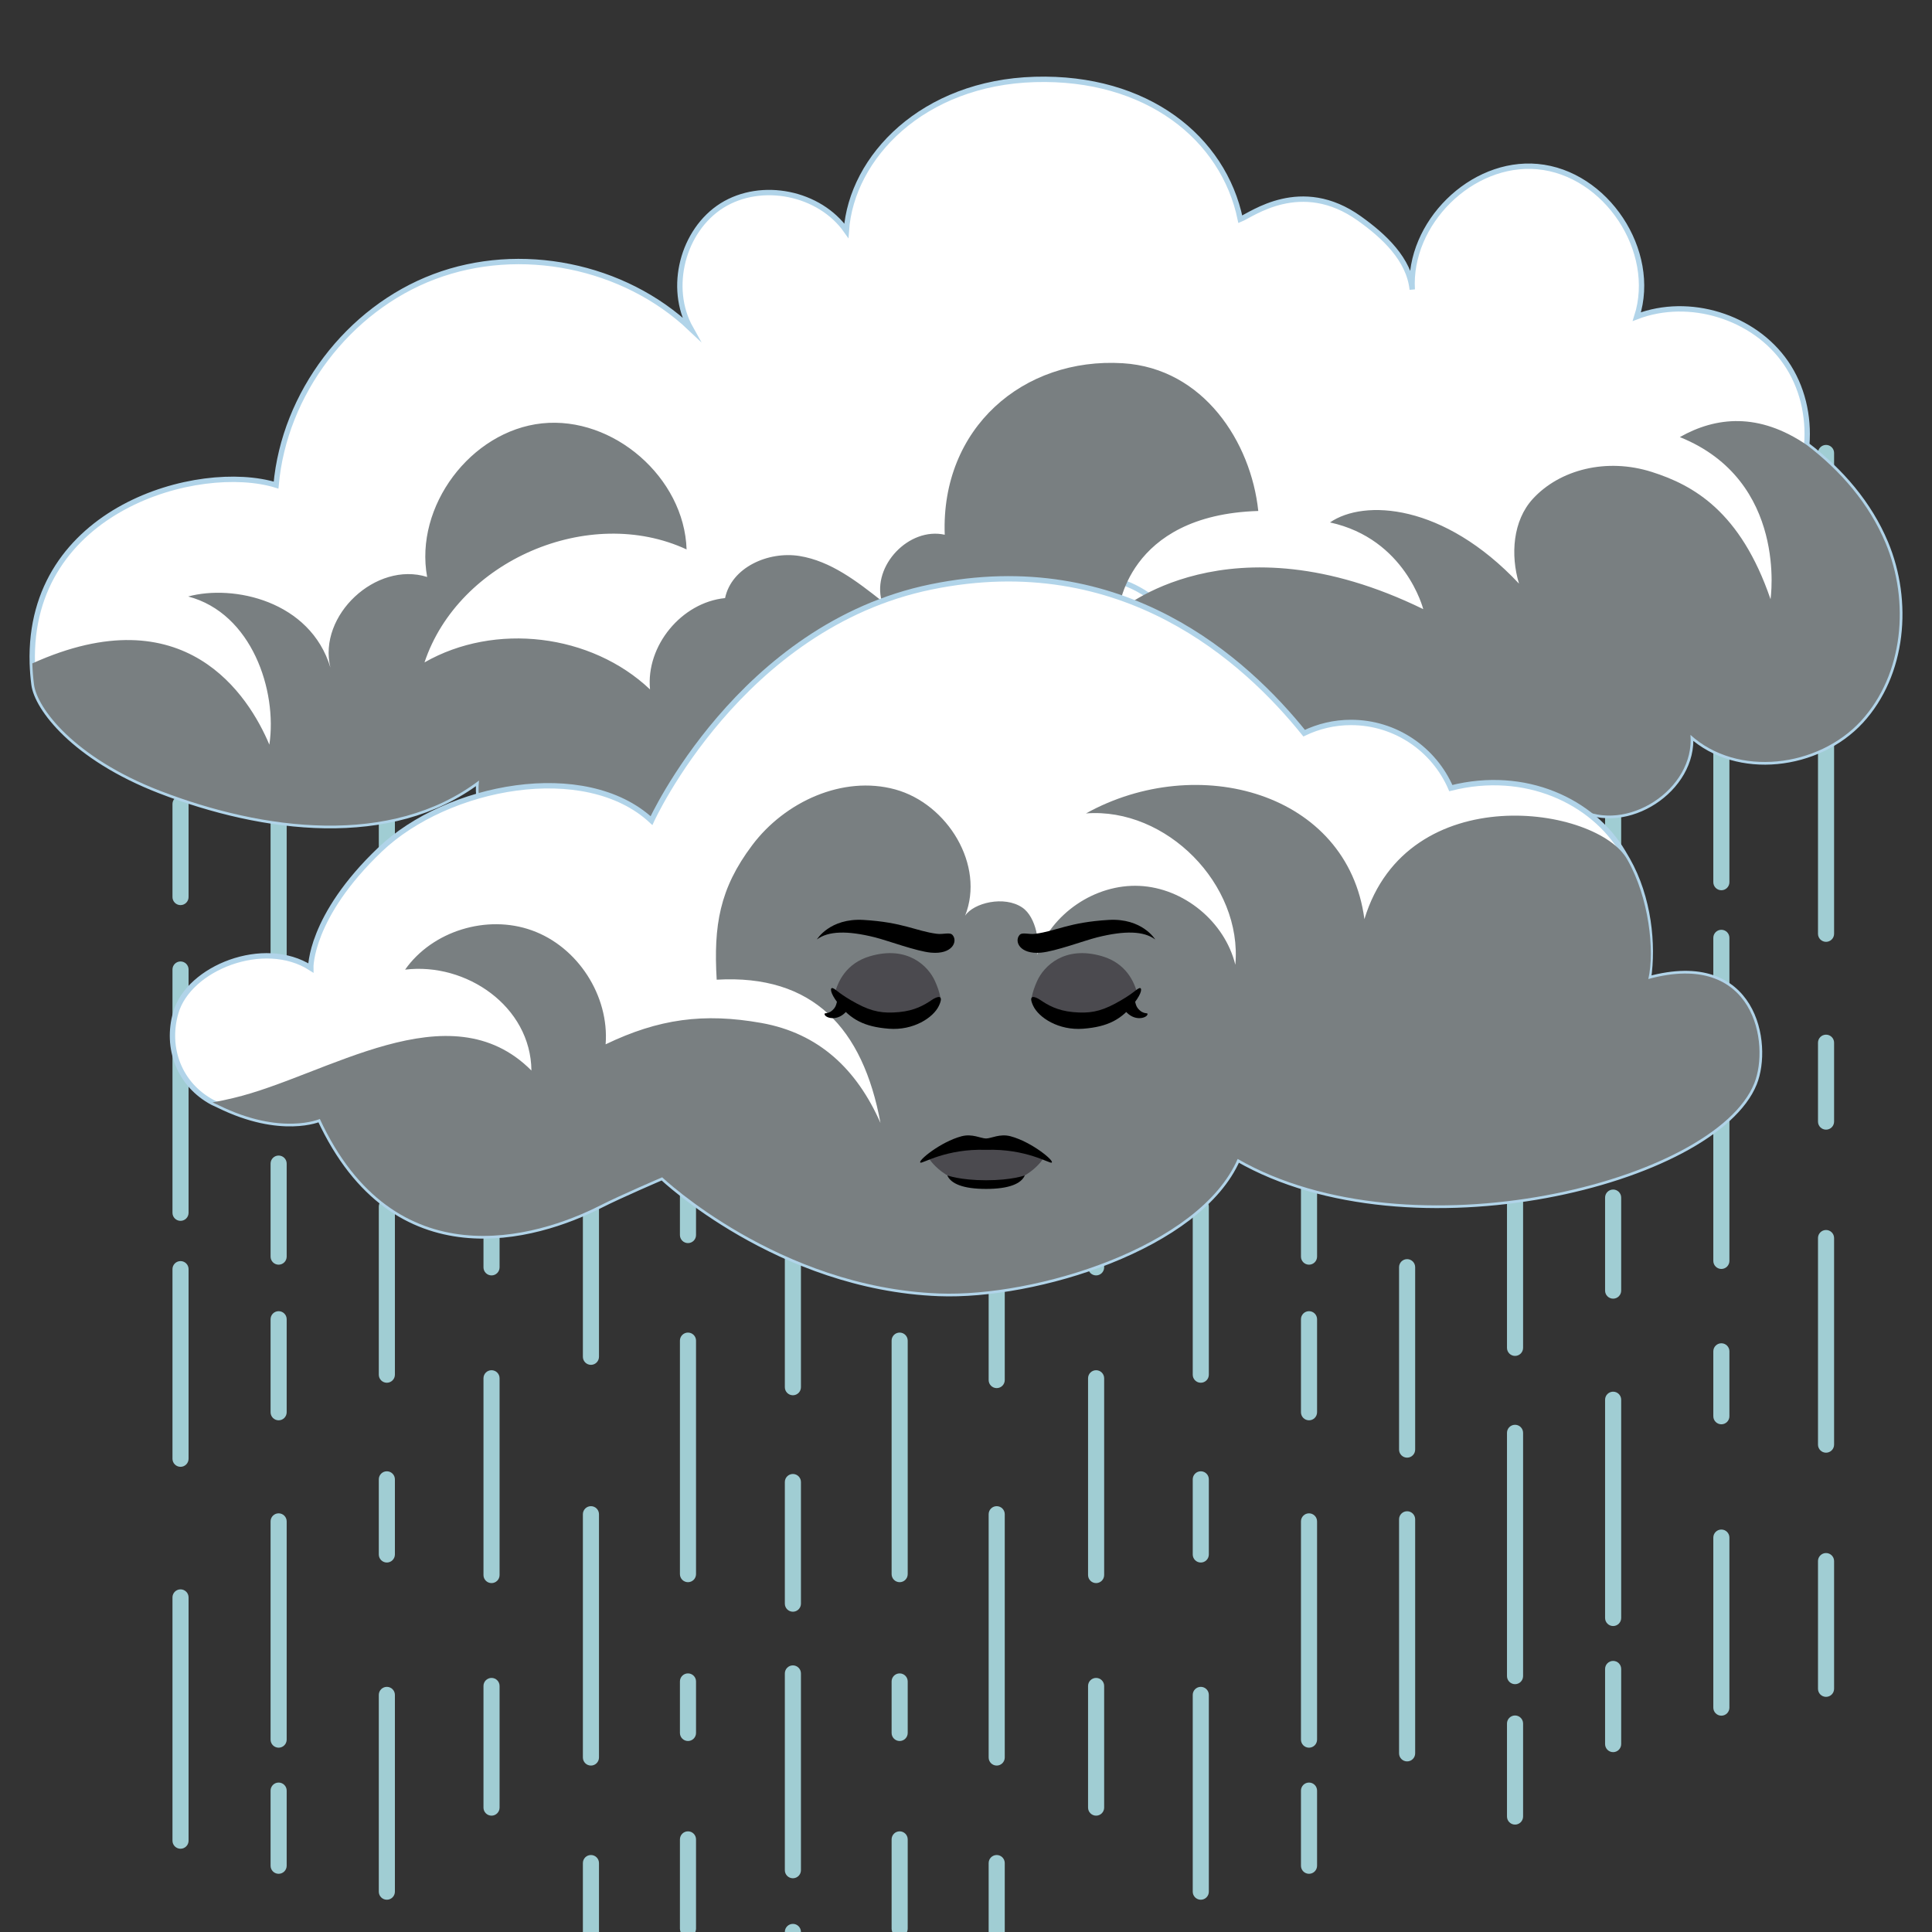 <?xml version="1.0" encoding="utf-8"?>
<!-- Generator: Adobe Illustrator 16.0.0, SVG Export Plug-In . SVG Version: 6.00 Build 0)  -->
<!DOCTYPE svg PUBLIC "-//W3C//DTD SVG 1.0//EN" "http://www.w3.org/TR/2001/REC-SVG-20010904/DTD/svg10.dtd">
<svg version="1.0" id="Capa_1" xmlns="http://www.w3.org/2000/svg" xmlns:xlink="http://www.w3.org/1999/xlink" x="0px" y="0px"
	 width="360px" height="360px" viewBox="0 0 360 360" enable-background="new 0 0 360 360" xml:space="preserve">
<rect x="0" y="0" width="360" height="360" fill="#333333" stroke="none"/>
<g>
	<defs>
		<rect id="SVGID_1_" width="360" height="361.142"/>
	</defs>
	<clipPath id="SVGID_2_">
		<use xlink:href="#SVGID_1_"  overflow="visible"/>
	</clipPath>
	<g clip-path="url(#SVGID_2_)">
		<g>
			<g>
				<path fill="#A0CDD3" d="M51.918,325.655c-0.828,0-1.5-0.672-1.5-1.5v-40.667c0-0.828,0.672-1.5,1.5-1.5s1.5,0.672,1.5,1.5
					v40.667C53.418,324.983,52.746,325.655,51.918,325.655z"/>
			</g>
			<g>
				<path fill="#A0CDD3" d="M51.918,235.654c-0.828,0-1.5-0.672-1.5-1.5V216.82c0-0.828,0.672-1.5,1.5-1.5s1.5,0.672,1.5,1.5v17.334
					C53.418,234.982,52.746,235.654,51.918,235.654z"/>
			</g>
			<g>
				<path fill="#A0CDD3" d="M51.918,136.154c-0.828,0-1.5-0.671-1.5-1.5V117.32c0-0.829,0.672-1.5,1.5-1.5s1.5,0.671,1.5,1.5v17.333
					C53.418,135.482,52.746,136.154,51.918,136.154z"/>
			</g>
			<g>
				<path fill="#A0CDD3" d="M51.918,264.654c-0.828,0-1.5-0.672-1.5-1.5V245.82c0-0.828,0.672-1.5,1.5-1.5s1.5,0.672,1.5,1.5v17.334
					C53.418,263.982,52.746,264.654,51.918,264.654z"/>
			</g>
			<g>
				<path fill="#A0CDD3" d="M51.918,206.82c-0.828,0-1.5-0.671-1.5-1.5v-10c0-0.829,0.672-1.5,1.5-1.5s1.5,0.671,1.5,1.5v10
					C53.418,206.149,52.746,206.82,51.918,206.82z"/>
			</g>
			<g>
				<path fill="#A0CDD3" d="M51.918,187.32c-0.828,0-1.5-0.671-1.5-1.5v-35.333c0-0.829,0.672-1.5,1.5-1.5s1.5,0.671,1.5,1.5v35.333
					C53.418,186.649,52.746,187.32,51.918,187.32z"/>
			</g>
			<g>
				<path fill="#A0CDD3" d="M51.918,349.155c-0.828,0-1.5-0.672-1.5-1.5v-14c0-0.828,0.672-1.5,1.5-1.5s1.5,0.672,1.5,1.5v14
					C53.418,348.483,52.746,349.155,51.918,349.155z"/>
			</g>
		</g>
		<g>
			<g>
				<path fill="#A0CDD3" d="M91.589,157.82c-0.829,0-1.5-0.671-1.5-1.5v-10c0-0.829,0.671-1.5,1.5-1.5s1.5,0.671,1.5,1.5v10
					C93.089,157.149,92.418,157.82,91.589,157.82z"/>
			</g>
			<g>
				<path fill="#A0CDD3" d="M91.589,338.321c-0.829,0-1.5-0.672-1.5-1.5v-22.666c0-0.829,0.671-1.5,1.5-1.5s1.5,0.672,1.5,1.5
					v22.666C93.089,337.649,92.418,338.321,91.589,338.321z"/>
			</g>
			<g>
				<path fill="#A0CDD3" d="M91.589,136.32c-0.829,0-1.5-0.671-1.5-1.5v-17.333c0-0.829,0.671-1.5,1.5-1.5s1.5,0.671,1.5,1.5v17.333
					C93.089,135.649,92.418,136.32,91.589,136.32z"/>
			</g>
			<g>
				<path fill="#A0CDD3" d="M91.589,204.32c-0.829,0-1.5-0.671-1.5-1.5v-35.333c0-0.829,0.671-1.5,1.5-1.5s1.5,0.671,1.5,1.5v35.333
					C93.089,203.649,92.418,204.32,91.589,204.32z"/>
			</g>
			<g>
				<path fill="#A0CDD3" d="M91.589,237.654c-0.829,0-1.5-0.672-1.5-1.5v-14c0-0.828,0.671-1.5,1.5-1.5s1.5,0.672,1.5,1.5v14
					C93.089,236.982,92.418,237.654,91.589,237.654z"/>
			</g>
			<g>
				<path fill="#A0CDD3" d="M91.589,294.987c-0.829,0-1.5-0.672-1.5-1.5V256.82c0-0.828,0.671-1.5,1.5-1.5s1.5,0.672,1.5,1.5v36.667
					C93.089,294.315,92.418,294.987,91.589,294.987z"/>
			</g>
		</g>
		<g>
			<g>
				<path fill="#A0CDD3" d="M33.638,168.654c-0.828,0-1.5-0.671-1.5-1.5V149.82c0-0.829,0.672-1.5,1.5-1.5s1.5,0.671,1.5,1.5v17.333
					C35.138,167.982,34.466,168.654,33.638,168.654z"/>
			</g>
			<g>
				<path fill="#A0CDD3" d="M33.638,136.82c-0.828,0-1.5-0.671-1.5-1.5v-17.333c0-0.829,0.672-1.5,1.5-1.5s1.5,0.671,1.5,1.5v17.333
					C35.138,136.149,34.466,136.82,33.638,136.82z"/>
			</g>
			<g>
				<path fill="#A0CDD3" d="M33.638,273.32c-0.828,0-1.5-0.672-1.5-1.5v-35.333c0-0.828,0.672-1.5,1.5-1.5s1.5,0.672,1.5,1.5v35.333
					C35.138,272.648,34.466,273.32,33.638,273.32z"/>
			</g>
			<g>
				<path fill="#A0CDD3" d="M33.638,227.487c-0.828,0-1.5-0.672-1.5-1.5v-45.333c0-0.829,0.672-1.5,1.5-1.5s1.5,0.671,1.5,1.5
					v45.333C35.138,226.815,34.466,227.487,33.638,227.487z"/>
			</g>
			<g>
				<path fill="#A0CDD3" d="M33.638,344.487c-0.828,0-1.5-0.672-1.5-1.5v-45.333c0-0.828,0.672-1.5,1.5-1.5s1.5,0.672,1.5,1.5
					v45.333C35.138,343.815,34.466,344.487,33.638,344.487z"/>
			</g>
		</g>
		<g>
			<g>
				<path fill="#A0CDD3" d="M110.112,117.82c-0.829,0-1.5-0.671-1.5-1.5v-10c0-0.829,0.671-1.5,1.5-1.5s1.5,0.671,1.5,1.5v10
					C111.612,117.149,110.941,117.82,110.112,117.82z"/>
			</g>
			<g>
				<path fill="#A0CDD3" d="M110.112,171.654c-0.829,0-1.5-0.671-1.5-1.5V138.82c0-0.829,0.671-1.5,1.5-1.5s1.5,0.671,1.5,1.5
					v31.333C111.612,170.982,110.941,171.654,110.112,171.654z"/>
			</g>
			<g>
				<path fill="#A0CDD3" d="M110.112,199.654c-0.829,0-1.5-0.671-1.5-1.5v-12c0-0.829,0.671-1.5,1.5-1.5s1.5,0.671,1.5,1.5v12
					C111.612,198.982,110.941,199.654,110.112,199.654z"/>
			</g>
			<g>
				<path fill="#A0CDD3" d="M110.112,254.32c-0.829,0-1.5-0.672-1.5-1.5v-33.333c0-0.828,0.671-1.5,1.5-1.5s1.5,0.672,1.5,1.5
					v33.333C111.612,253.648,110.941,254.32,110.112,254.32z"/>
			</g>
			<g>
				<path fill="#A0CDD3" d="M110.112,362.655c-0.829,0-1.5-0.672-1.5-1.5v-14c0-0.828,0.671-1.5,1.5-1.5s1.5,0.672,1.5,1.5v14
					C111.612,361.983,110.941,362.655,110.112,362.655z"/>
			</g>
			<g>
				<path fill="#A0CDD3" d="M110.112,98.654c-0.829,0-1.5-0.671-1.5-1.5v-14c0-0.829,0.671-1.5,1.5-1.5s1.5,0.671,1.5,1.5v14
					C111.612,97.982,110.941,98.654,110.112,98.654z"/>
			</g>
			<g>
				<path fill="#A0CDD3" d="M110.112,328.987c-0.829,0-1.5-0.672-1.5-1.5v-45.333c0-0.828,0.671-1.5,1.5-1.5s1.5,0.672,1.5,1.5
					v45.333C111.612,328.315,110.941,328.987,110.112,328.987z"/>
			</g>
		</g>
		<g>
			<g>
				<path fill="#A0CDD3" d="M128.195,179.805c-0.828,0-1.5-0.671-1.5-1.5v-39.03c0-0.829,0.672-1.5,1.5-1.5
					c0.829,0,1.5,0.671,1.5,1.5v39.03C129.695,179.133,129.024,179.805,128.195,179.805z"/>
			</g>
			<g>
				<path fill="#A0CDD3" d="M128.195,128.458c-0.828,0-1.5-0.671-1.5-1.5V87.927c0-0.829,0.672-1.5,1.5-1.5
					c0.829,0,1.5,0.671,1.5,1.5v39.031C129.695,127.786,129.024,128.458,128.195,128.458z"/>
			</g>
			<g>
				<path fill="#A0CDD3" d="M128.195,231.633c-0.828,0-1.5-0.672-1.5-1.5v-21.755c0-0.829,0.672-1.5,1.5-1.5
					c0.829,0,1.5,0.671,1.5,1.5v21.755C129.695,230.961,129.024,231.633,128.195,231.633z"/>
			</g>
			<g>
				<path fill="#A0CDD3" d="M128.195,324.411c-0.828,0-1.5-0.672-1.5-1.5v-9.598c0-0.828,0.672-1.5,1.5-1.5
					c0.829,0,1.5,0.672,1.5,1.5v9.598C129.695,323.739,129.024,324.411,128.195,324.411z"/>
			</g>
			<g>
				<path fill="#A0CDD3" d="M128.195,360.881c-0.828,0-1.5-0.672-1.5-1.5v-16.637c0-0.828,0.672-1.5,1.5-1.5
					c0.829,0,1.5,0.672,1.5,1.5v16.637C129.695,360.209,129.024,360.881,128.195,360.881z"/>
			</g>
			<g>
				<path fill="#A0CDD3" d="M128.195,294.817c-0.828,0-1.5-0.672-1.5-1.5v-43.51c0-0.828,0.672-1.5,1.5-1.5
					c0.829,0,1.5,0.672,1.5,1.5v43.51C129.695,294.146,129.024,294.817,128.195,294.817z"/>
			</g>
		</g>
		<g>
			<g>
				<path fill="#A0CDD3" d="M72.084,257.654c-0.828,0-1.5-0.672-1.5-1.5V224.82c0-0.828,0.672-1.5,1.5-1.5
					c0.829,0,1.5,0.672,1.5,1.5v31.334C73.584,256.982,72.913,257.654,72.084,257.654z"/>
			</g>
			<g>
				<path fill="#A0CDD3" d="M72.084,291.154c-0.828,0-1.5-0.672-1.5-1.5v-14c0-0.828,0.672-1.5,1.5-1.5c0.829,0,1.5,0.672,1.5,1.5
					v14C73.584,290.482,72.913,291.154,72.084,291.154z"/>
			</g>
			<g>
				<path fill="#A0CDD3" d="M72.084,117.154c-0.828,0-1.5-0.671-1.5-1.5v-14c0-0.829,0.672-1.5,1.5-1.5c0.829,0,1.5,0.671,1.5,1.5
					v14C73.584,116.482,72.913,117.154,72.084,117.154z"/>
			</g>
			<g>
				<path fill="#A0CDD3" d="M72.084,353.987c-0.828,0-1.5-0.672-1.5-1.5v-36.666c0-0.828,0.672-1.5,1.5-1.5
					c0.829,0,1.5,0.672,1.5,1.5v36.666C73.584,353.315,72.913,353.987,72.084,353.987z"/>
			</g>
			<g>
				<path fill="#A0CDD3" d="M72.084,175.987c-0.828,0-1.5-0.671-1.5-1.5v-45.333c0-0.829,0.672-1.5,1.5-1.5
					c0.829,0,1.5,0.671,1.5,1.5v45.333C73.584,175.316,72.913,175.987,72.084,175.987z"/>
			</g>
			<g>
				<path fill="#A0CDD3" d="M72.084,207.32c-0.828,0-1.5-0.671-1.5-1.5v-19.333c0-0.829,0.672-1.5,1.5-1.5
					c0.829,0,1.5,0.671,1.5,1.5v19.333C73.584,206.649,72.913,207.32,72.084,207.32z"/>
			</g>
		</g>
		<g>
			<g>
				<path fill="#A0CDD3" d="M243.916,325.655c-0.829,0-1.5-0.672-1.5-1.5v-40.667c0-0.828,0.671-1.5,1.5-1.5
					c0.828,0,1.5,0.672,1.5,1.5v40.667C245.416,324.983,244.744,325.655,243.916,325.655z"/>
			</g>
			<g>
				<path fill="#A0CDD3" d="M243.916,235.654c-0.829,0-1.5-0.672-1.5-1.5V216.82c0-0.828,0.671-1.5,1.5-1.5
					c0.828,0,1.5,0.672,1.5,1.5v17.334C245.416,234.982,244.744,235.654,243.916,235.654z"/>
			</g>
			<g>
				<path fill="#A0CDD3" d="M243.916,136.154c-0.829,0-1.5-0.671-1.5-1.5V117.32c0-0.829,0.671-1.5,1.5-1.5
					c0.828,0,1.5,0.671,1.5,1.5v17.333C245.416,135.482,244.744,136.154,243.916,136.154z"/>
			</g>
			<g>
				<path fill="#A0CDD3" d="M243.916,264.654c-0.829,0-1.5-0.672-1.5-1.5V245.82c0-0.828,0.671-1.5,1.5-1.5
					c0.828,0,1.5,0.672,1.5,1.5v17.334C245.416,263.982,244.744,264.654,243.916,264.654z"/>
			</g>
			<g>
				<path fill="#A0CDD3" d="M243.916,206.82c-0.829,0-1.5-0.671-1.5-1.5v-10c0-0.829,0.671-1.5,1.5-1.5c0.828,0,1.5,0.671,1.5,1.5
					v10C245.416,206.149,244.744,206.82,243.916,206.82z"/>
			</g>
			<g>
				<path fill="#A0CDD3" d="M243.916,103.487c-0.829,0-1.5-0.671-1.5-1.5v-10c0-0.829,0.671-1.5,1.5-1.5c0.828,0,1.5,0.671,1.5,1.5
					v10C245.416,102.816,244.744,103.487,243.916,103.487z"/>
			</g>
			<g>
				<path fill="#A0CDD3" d="M243.916,187.32c-0.829,0-1.5-0.671-1.5-1.5v-35.333c0-0.829,0.671-1.5,1.5-1.5
					c0.828,0,1.5,0.671,1.5,1.5v35.333C245.416,186.649,244.744,187.32,243.916,187.32z"/>
			</g>
			<g>
				<path fill="#A0CDD3" d="M243.916,349.155c-0.829,0-1.5-0.672-1.5-1.5v-14c0-0.828,0.671-1.5,1.5-1.5c0.828,0,1.5,0.672,1.5,1.5
					v14C245.416,348.483,244.744,349.155,243.916,349.155z"/>
			</g>
		</g>
		<g>
			<g>
				<path fill="#A0CDD3" d="M204.244,157.82c-0.828,0-1.5-0.671-1.5-1.5v-10c0-0.829,0.672-1.5,1.5-1.5s1.5,0.671,1.5,1.5v10
					C205.744,157.149,205.072,157.82,204.244,157.82z"/>
			</g>
			<g>
				<path fill="#A0CDD3" d="M204.244,108.487c-0.828,0-1.5-0.671-1.5-1.5v-10c0-0.829,0.672-1.5,1.5-1.5s1.5,0.671,1.5,1.5v10
					C205.744,107.816,205.072,108.487,204.244,108.487z"/>
			</g>
			<g>
				<path fill="#A0CDD3" d="M204.244,338.321c-0.828,0-1.5-0.672-1.5-1.5v-22.666c0-0.829,0.672-1.5,1.5-1.5s1.5,0.672,1.5,1.5
					v22.666C205.744,337.649,205.072,338.321,204.244,338.321z"/>
			</g>
			<g>
				<path fill="#A0CDD3" d="M204.244,136.32c-0.828,0-1.5-0.671-1.5-1.5v-17.333c0-0.829,0.672-1.5,1.5-1.5s1.5,0.671,1.5,1.5
					v17.333C205.744,135.649,205.072,136.32,204.244,136.32z"/>
			</g>
			<g>
				<path fill="#A0CDD3" d="M204.244,204.32c-0.828,0-1.5-0.671-1.5-1.5v-35.333c0-0.829,0.672-1.5,1.5-1.5s1.5,0.671,1.5,1.5
					v35.333C205.744,203.649,205.072,204.32,204.244,204.32z"/>
			</g>
			<g>
				<path fill="#A0CDD3" d="M204.244,237.654c-0.828,0-1.5-0.672-1.5-1.5v-14c0-0.828,0.672-1.5,1.5-1.5s1.5,0.672,1.5,1.5v14
					C205.744,236.982,205.072,237.654,204.244,237.654z"/>
			</g>
			<g>
				<path fill="#A0CDD3" d="M204.244,294.987c-0.828,0-1.5-0.672-1.5-1.5V256.82c0-0.828,0.672-1.5,1.5-1.5s1.5,0.672,1.5,1.5
					v36.667C205.744,294.315,205.072,294.987,204.244,294.987z"/>
			</g>
		</g>
		<g>
			<g>
				<path fill="#A0CDD3" d="M147.744,122.82c-0.828,0-1.5-0.671-1.5-1.5v-10c0-0.829,0.672-1.5,1.5-1.5s1.5,0.671,1.5,1.5v10
					C149.244,122.149,148.572,122.82,147.744,122.82z"/>
			</g>
			<g>
				<path fill="#A0CDD3" d="M147.744,300.32c-0.828,0-1.5-0.672-1.5-1.5v-22.666c0-0.828,0.672-1.5,1.5-1.5s1.5,0.672,1.5,1.5
					v22.666C149.244,299.648,148.572,300.32,147.744,300.32z"/>
			</g>
			<g>
				<path fill="#A0CDD3" d="M147.744,101.32c-0.828,0-1.5-0.671-1.5-1.5V82.487c0-0.829,0.672-1.5,1.5-1.5s1.5,0.671,1.5,1.5V99.82
					C149.244,100.649,148.572,101.32,147.744,101.32z"/>
			</g>
			<g>
				<path fill="#A0CDD3" d="M147.744,378.821c-0.828,0-1.5-0.672-1.5-1.5v-17.334c0-0.828,0.672-1.5,1.5-1.5s1.5,0.672,1.5,1.5
					v17.334C149.244,378.149,148.572,378.821,147.744,378.821z"/>
			</g>
			<g>
				<path fill="#A0CDD3" d="M147.744,169.32c-0.828,0-1.5-0.671-1.5-1.5v-35.333c0-0.829,0.672-1.5,1.5-1.5s1.5,0.671,1.5,1.5
					v35.333C149.244,168.649,148.572,169.32,147.744,169.32z"/>
			</g>
			<g>
				<path fill="#A0CDD3" d="M147.744,202.654c-0.828,0-1.5-0.671-1.5-1.5v-14c0-0.829,0.672-1.5,1.5-1.5s1.5,0.671,1.5,1.5v14
					C149.244,201.982,148.572,202.654,147.744,202.654z"/>
			</g>
			<g>
				<path fill="#A0CDD3" d="M147.744,259.987c-0.828,0-1.5-0.672-1.5-1.5V221.82c0-0.828,0.672-1.5,1.5-1.5s1.5,0.672,1.5,1.5
					v36.667C149.244,259.315,148.572,259.987,147.744,259.987z"/>
			</g>
			<g>
				<path fill="#A0CDD3" d="M147.744,349.987c-0.828,0-1.5-0.672-1.5-1.5V311.82c0-0.828,0.672-1.5,1.5-1.5s1.5,0.672,1.5,1.5
					v36.667C149.244,349.315,148.572,349.987,147.744,349.987z"/>
			</g>
		</g>
		<g>
			<g>
				<path fill="#A0CDD3" d="M262.195,165.47c-0.828,0-1.5-0.671-1.5-1.5v-16.675c0-0.829,0.672-1.5,1.5-1.5
					c0.829,0,1.5,0.671,1.5,1.5v16.675C263.695,164.798,263.024,165.47,262.195,165.47z"/>
			</g>
			<g>
				<path fill="#A0CDD3" d="M262.195,102.938c-0.828,0-1.5-0.671-1.5-1.5V84.764c0-0.829,0.672-1.5,1.5-1.5
					c0.829,0,1.5,0.671,1.5,1.5v16.675C263.695,102.267,263.024,102.938,262.195,102.938z"/>
			</g>
			<g>
				<path fill="#A0CDD3" d="M262.195,134.845c-0.828,0-1.5-0.671-1.5-1.5V116.67c0-0.829,0.672-1.5,1.5-1.5
					c0.829,0,1.5,0.671,1.5,1.5v16.675C263.695,134.174,263.024,134.845,262.195,134.845z"/>
			</g>
			<g>
				<path fill="#A0CDD3" d="M262.195,271.612c-0.828,0-1.5-0.672-1.5-1.5v-33.991c0-0.828,0.672-1.5,1.5-1.5
					c0.829,0,1.5,0.672,1.5,1.5v33.991C263.695,270.94,263.024,271.612,262.195,271.612z"/>
			</g>
			<g>
				<path fill="#A0CDD3" d="M262.195,222.068c-0.828,0-1.5-0.672-1.5-1.5v-43.611c0-0.829,0.672-1.5,1.5-1.5
					c0.829,0,1.5,0.671,1.5,1.5v43.611C263.695,221.396,263.024,222.068,262.195,222.068z"/>
			</g>
			<g>
				<path fill="#A0CDD3" d="M262.195,328.211c-0.828,0-1.5-0.672-1.5-1.5V283.1c0-0.828,0.672-1.5,1.5-1.5
					c0.829,0,1.5,0.672,1.5,1.5v43.612C263.695,327.54,263.024,328.211,262.195,328.211z"/>
			</g>
		</g>
		<g>
			<g>
				<path fill="#A0CDD3" d="M185.721,88.82c-0.828,0-1.5-0.671-1.5-1.5v-10c0-0.829,0.672-1.5,1.5-1.5c0.829,0,1.5,0.671,1.5,1.5v10
					C187.221,88.149,186.55,88.82,185.721,88.82z"/>
			</g>
			<g>
				<path fill="#A0CDD3" d="M185.721,179.32c-0.828,0-1.5-0.671-1.5-1.5v-31.333c0-0.829,0.672-1.5,1.5-1.5
					c0.829,0,1.5,0.671,1.5,1.5v31.333C187.221,178.649,186.55,179.32,185.721,179.32z"/>
			</g>
			<g>
				<path fill="#A0CDD3" d="M185.721,208.32c-0.828,0-1.5-0.671-1.5-1.5v-12c0-0.829,0.672-1.5,1.5-1.5c0.829,0,1.5,0.671,1.5,1.5
					v12C187.221,207.649,186.55,208.32,185.721,208.32z"/>
			</g>
			<g>
				<path fill="#A0CDD3" d="M185.721,258.654c-0.828,0-1.5-0.672-1.5-1.5V223.82c0-0.828,0.672-1.5,1.5-1.5
					c0.829,0,1.5,0.672,1.5,1.5v33.334C187.221,257.982,186.55,258.654,185.721,258.654z"/>
			</g>
			<g>
				<path fill="#A0CDD3" d="M185.721,134.32c-0.828,0-1.5-0.671-1.5-1.5V99.487c0-0.829,0.672-1.5,1.5-1.5
					c0.829,0,1.5,0.671,1.5,1.5v33.333C187.221,133.649,186.55,134.32,185.721,134.32z"/>
			</g>
			<g>
				<path fill="#A0CDD3" d="M185.721,362.655c-0.828,0-1.5-0.672-1.5-1.5v-14c0-0.828,0.672-1.5,1.5-1.5c0.829,0,1.5,0.672,1.5,1.5
					v14C187.221,361.983,186.55,362.655,185.721,362.655z"/>
			</g>
			<g>
				<path fill="#A0CDD3" d="M185.721,328.987c-0.828,0-1.5-0.672-1.5-1.5v-45.333c0-0.828,0.672-1.5,1.5-1.5
					c0.829,0,1.5,0.672,1.5,1.5v45.333C187.221,328.315,186.55,328.987,185.721,328.987z"/>
			</g>
		</g>
		<g>
			<g>
				<path fill="#A0CDD3" d="M167.638,179.805c-0.829,0-1.5-0.671-1.5-1.5v-39.03c0-0.829,0.671-1.5,1.5-1.5s1.5,0.671,1.5,1.5v39.03
					C169.138,179.133,168.467,179.805,167.638,179.805z"/>
			</g>
			<g>
				<path fill="#A0CDD3" d="M167.638,128.458c-0.829,0-1.5-0.671-1.5-1.5V87.927c0-0.829,0.671-1.5,1.5-1.5s1.5,0.671,1.5,1.5
					v39.031C169.138,127.786,168.467,128.458,167.638,128.458z"/>
			</g>
			<g>
				<path fill="#A0CDD3" d="M167.638,231.633c-0.829,0-1.5-0.672-1.5-1.5v-21.755c0-0.829,0.671-1.5,1.5-1.5s1.5,0.671,1.5,1.5
					v21.755C169.138,230.961,168.467,231.633,167.638,231.633z"/>
			</g>
			<g>
				<path fill="#A0CDD3" d="M167.638,79.632c-0.829,0-1.5-0.671-1.5-1.5V56.377c0-0.829,0.671-1.5,1.5-1.5s1.5,0.671,1.5,1.5v21.755
					C169.138,78.961,168.467,79.632,167.638,79.632z"/>
			</g>
			<g>
				<path fill="#A0CDD3" d="M167.638,324.411c-0.829,0-1.5-0.672-1.5-1.5v-9.598c0-0.828,0.671-1.5,1.5-1.5s1.5,0.672,1.5,1.5v9.598
					C169.138,323.739,168.467,324.411,167.638,324.411z"/>
			</g>
			<g>
				<path fill="#A0CDD3" d="M167.638,360.881c-0.829,0-1.5-0.672-1.5-1.5v-16.637c0-0.828,0.671-1.5,1.5-1.5s1.5,0.672,1.5,1.5
					v16.637C169.138,360.209,168.467,360.881,167.638,360.881z"/>
			</g>
			<g>
				<path fill="#A0CDD3" d="M167.638,294.817c-0.829,0-1.5-0.672-1.5-1.5v-43.51c0-0.828,0.671-1.5,1.5-1.5s1.5,0.672,1.5,1.5v43.51
					C169.138,294.146,168.467,294.817,167.638,294.817z"/>
			</g>
		</g>
		<g>
			<g>
				<path fill="#A0CDD3" d="M223.749,257.654c-0.829,0-1.5-0.672-1.5-1.5V224.82c0-0.828,0.671-1.5,1.5-1.5s1.5,0.672,1.5,1.5
					v31.334C225.249,256.982,224.578,257.654,223.749,257.654z"/>
			</g>
			<g>
				<path fill="#A0CDD3" d="M223.749,291.154c-0.829,0-1.5-0.672-1.5-1.5v-14c0-0.828,0.671-1.5,1.5-1.5s1.5,0.672,1.5,1.5v14
					C225.249,290.482,224.578,291.154,223.749,291.154z"/>
			</g>
			<g>
				<path fill="#A0CDD3" d="M223.749,353.987c-0.829,0-1.5-0.672-1.5-1.5v-36.666c0-0.828,0.671-1.5,1.5-1.5s1.5,0.672,1.5,1.5
					v36.666C225.249,353.315,224.578,353.987,223.749,353.987z"/>
			</g>
			<g>
				<path fill="#A0CDD3" d="M223.749,175.987c-0.829,0-1.5-0.671-1.5-1.5v-45.333c0-0.829,0.671-1.5,1.5-1.5s1.5,0.671,1.5,1.5
					v45.333C225.249,175.316,224.578,175.987,223.749,175.987z"/>
			</g>
			<g>
				<path fill="#A0CDD3" d="M223.749,207.32c-0.829,0-1.5-0.671-1.5-1.5v-19.333c0-0.829,0.671-1.5,1.5-1.5s1.5,0.671,1.5,1.5
					v19.333C225.249,206.649,224.578,207.32,223.749,207.32z"/>
			</g>
			<g>
				<path fill="#A0CDD3" d="M223.749,117.32c-0.829,0-1.5-0.671-1.5-1.5V96.487c0-0.829,0.671-1.5,1.5-1.5s1.5,0.671,1.5,1.5v19.333
					C225.249,116.649,224.578,117.32,223.749,117.32z"/>
			</g>
		</g>
		<g>
			<g>
				<path fill="#A0CDD3" d="M300.584,302.987c-0.828,0-1.5-0.672-1.5-1.5V260.82c0-0.828,0.672-1.5,1.5-1.5s1.5,0.672,1.5,1.5
					v40.667C302.084,302.315,301.412,302.987,300.584,302.987z"/>
			</g>
			<g>
				<path fill="#A0CDD3" d="M300.584,212.987c-0.828,0-1.5-0.671-1.5-1.5v-17.333c0-0.829,0.672-1.5,1.5-1.5s1.5,0.671,1.5,1.5
					v17.333C302.084,212.316,301.412,212.987,300.584,212.987z"/>
			</g>
			<g>
				<path fill="#A0CDD3" d="M300.584,113.487c-0.828,0-1.5-0.671-1.5-1.5V94.654c0-0.829,0.672-1.5,1.5-1.5s1.5,0.671,1.5,1.5
					v17.333C302.084,112.816,301.412,113.487,300.584,113.487z"/>
			</g>
			<g>
				<path fill="#A0CDD3" d="M300.584,241.987c-0.828,0-1.5-0.672-1.5-1.5v-17.333c0-0.828,0.672-1.5,1.5-1.5s1.5,0.672,1.5,1.5
					v17.333C302.084,241.315,301.412,241.987,300.584,241.987z"/>
			</g>
			<g>
				<path fill="#A0CDD3" d="M300.584,184.154c-0.828,0-1.5-0.671-1.5-1.5v-10c0-0.829,0.672-1.5,1.5-1.5s1.5,0.671,1.5,1.5v10
					C302.084,183.482,301.412,184.154,300.584,184.154z"/>
			</g>
			<g>
				<path fill="#A0CDD3" d="M300.584,164.654c-0.828,0-1.5-0.671-1.5-1.5V127.82c0-0.829,0.672-1.5,1.5-1.5s1.5,0.671,1.5,1.5
					v35.333C302.084,163.982,301.412,164.654,300.584,164.654z"/>
			</g>
			<g>
				<path fill="#A0CDD3" d="M300.584,326.487c-0.828,0-1.5-0.672-1.5-1.5v-14c0-0.828,0.672-1.5,1.5-1.5s1.5,0.672,1.5,1.5v14
					C302.084,325.815,301.412,326.487,300.584,326.487z"/>
			</g>
		</g>
		<g>
			<g>
				<path fill="#A0CDD3" d="M340.256,126.677c-0.828,0-1.5-0.671-1.5-1.5v-10.499c0-0.829,0.672-1.5,1.5-1.5s1.5,0.671,1.5,1.5
					v10.499C341.756,126.005,341.084,126.677,340.256,126.677z"/>
			</g>
			<g>
				<path fill="#A0CDD3" d="M340.256,316.184c-0.828,0-1.5-0.672-1.5-1.5v-23.797c0-0.828,0.672-1.5,1.5-1.5s1.5,0.672,1.5,1.5
					v23.797C341.756,315.512,341.084,316.184,340.256,316.184z"/>
			</g>
			<g>
				<path fill="#A0CDD3" d="M340.256,104.104c-0.828,0-1.5-0.671-1.5-1.5V84.405c0-0.829,0.672-1.5,1.5-1.5s1.5,0.671,1.5,1.5
					v18.199C341.756,103.433,341.084,104.104,340.256,104.104z"/>
			</g>
			<g>
				<path fill="#A0CDD3" d="M340.256,175.498c-0.828,0-1.5-0.671-1.5-1.5v-37.097c0-0.829,0.672-1.5,1.5-1.5s1.5,0.671,1.5,1.5
					v37.097C341.756,174.826,341.084,175.498,340.256,175.498z"/>
			</g>
			<g>
				<path fill="#A0CDD3" d="M340.256,210.494c-0.828,0-1.5-0.671-1.5-1.5v-14.699c0-0.829,0.672-1.5,1.5-1.5s1.5,0.671,1.5,1.5
					v14.699C341.756,209.823,341.084,210.494,340.256,210.494z"/>
			</g>
			<g>
				<path fill="#A0CDD3" d="M340.256,270.688c-0.828,0-1.5-0.672-1.5-1.5v-38.496c0-0.828,0.672-1.5,1.5-1.5s1.5,0.672,1.5,1.5
					v38.496C341.756,270.017,341.084,270.688,340.256,270.688z"/>
			</g>
		</g>
		<g>
			<g>
				<path fill="#A0CDD3" d="M282.305,147.987c-0.828,0-1.5-0.671-1.5-1.5v-17.333c0-0.829,0.672-1.5,1.5-1.5s1.5,0.671,1.5,1.5
					v17.333C283.805,147.316,283.133,147.987,282.305,147.987z"/>
			</g>
			<g>
				<path fill="#A0CDD3" d="M282.305,339.987c-0.828,0-1.5-0.672-1.5-1.5v-17.332c0-0.828,0.672-1.5,1.5-1.5s1.5,0.672,1.5,1.5
					v17.332C283.805,339.315,283.133,339.987,282.305,339.987z"/>
			</g>
			<g>
				<path fill="#A0CDD3" d="M282.305,116.154c-0.828,0-1.5-0.671-1.5-1.5V97.32c0-0.829,0.672-1.5,1.5-1.5s1.5,0.671,1.5,1.5v17.333
					C283.805,115.482,283.133,116.154,282.305,116.154z"/>
			</g>
			<g>
				<path fill="#A0CDD3" d="M282.305,252.654c-0.828,0-1.5-0.672-1.5-1.5V215.82c0-0.829,0.672-1.5,1.5-1.5s1.5,0.671,1.5,1.5
					v35.334C283.805,251.982,283.133,252.654,282.305,252.654z"/>
			</g>
			<g>
				<path fill="#A0CDD3" d="M282.305,206.82c-0.828,0-1.5-0.671-1.5-1.5v-45.333c0-0.829,0.672-1.5,1.5-1.5s1.5,0.671,1.5,1.5
					v45.333C283.805,206.149,283.133,206.82,282.305,206.82z"/>
			</g>
			<g>
				<path fill="#A0CDD3" d="M282.305,313.821c-0.828,0-1.5-0.672-1.5-1.5v-45.333c0-0.828,0.672-1.5,1.5-1.5s1.5,0.672,1.5,1.5
					v45.333C283.805,313.148,283.133,313.821,282.305,313.821z"/>
			</g>
		</g>
		<g>
			<g>
				<path fill="#A0CDD3" d="M320.751,236.451c-0.828,0-1.5-0.672-1.5-1.5v-27.075c0-0.829,0.672-1.5,1.5-1.5s1.5,0.671,1.5,1.5
					v27.075C322.251,235.779,321.579,236.451,320.751,236.451z"/>
			</g>
			<g>
				<path fill="#A0CDD3" d="M320.751,265.397c-0.828,0-1.5-0.672-1.5-1.5v-12.097c0-0.828,0.672-1.5,1.5-1.5s1.5,0.672,1.5,1.5
					v12.097C322.251,264.726,321.579,265.397,320.751,265.397z"/>
			</g>
			<g>
				<path fill="#A0CDD3" d="M320.751,115.047c-0.828,0-1.5-0.671-1.5-1.5V101.45c0-0.829,0.672-1.5,1.5-1.5s1.5,0.671,1.5,1.5
					v12.097C322.251,114.376,321.579,115.047,320.751,115.047z"/>
			</g>
			<g>
				<path fill="#A0CDD3" d="M320.751,319.692c-0.828,0-1.5-0.672-1.5-1.5v-31.684c0-0.828,0.672-1.5,1.5-1.5s1.5,0.672,1.5,1.5
					v31.684C322.251,319.02,321.579,319.692,320.751,319.692z"/>
			</g>
			<g>
				<path fill="#A0CDD3" d="M320.751,165.884c-0.828,0-1.5-0.671-1.5-1.5v-39.172c0-0.829,0.672-1.5,1.5-1.5s1.5,0.671,1.5,1.5
					v39.172C322.251,165.213,321.579,165.884,320.751,165.884z"/>
			</g>
			<g>
				<path fill="#A0CDD3" d="M320.751,192.959c-0.828,0-1.5-0.671-1.5-1.5v-16.706c0-0.829,0.672-1.5,1.5-1.5s1.5,0.671,1.5,1.5
					v16.706C322.251,192.288,321.579,192.959,320.751,192.959z"/>
			</g>
		</g>
	</g>
	<g clip-path="url(#SVGID_2_)">
		<g>
			<path fill="#FFFFFF" stroke="#B1D4E9" stroke-miterlimit="10" d="M6.021,123.616c0.044,1.267,0.139,2.583,0.312,3.921
				c0.556,4.384,7.473,13.625,23.477,19.812c19.213,7.42,43.032,10.529,59.446-1.906c-1.245,10.708,10.741,17.624,20.755,21.554
				c10.666,4.153,21.547,8.359,32.964,8.852c11.418,0.479,23.677-3.413,30.353-12.683c9.402,16.382,33.376,22.158,49.195,11.866
				c9.697,13.898,28.996,20.22,45.028,14.724c16.026-5.47,27.422-22.284,26.574-39.21c8.909,4.867,21.718-3.473,20.866-13.606
				c8.72,7.935,23.78,6.083,31.765-2.589c7.971-8.674,9.137-22.292,4.594-33.165c-3.061-7.315-8.354-13.448-14.69-18.275
				c0.225-2.688,0.008-5.419-0.638-8.041c-0.648-2.594-1.729-5.062-3.248-7.269c-5.929-8.614-18.021-12.341-27.78-8.598
				c3.924-12.221-5.727-26.793-18.499-27.959c-12.358-1.127-24.082,10.612-23.343,22.908c-0.604-5.624-5.205-9.921-9.851-13.238
				c-10.877-7.771-20.069-0.697-22.189,0.152c-3.121-15.106-17.379-26.675-38.283-26.064c-20.888,0.599-34.153,14.451-35.126,28.189
				c-4.988-7.105-15.812-9.295-23.173-4.688c-7.336,4.625-10.091,15.318-5.843,22.897c-12.424-11.797-31.761-15.698-47.779-9.646
				c-16.034,6.051-27.953,21.771-29.466,38.837C37.094,85.985,5.156,94.721,6.021,123.616z"/>
			<path fill="#FFFFFF" stroke="#B1D4E9" stroke-miterlimit="10" d="M240.463,123.629c-5.26-0.457-10.567,1.175-15.053,3.959
				c-0.804,0.499-1.674,1.056-2.613,0.949c-1.08-0.123-1.844-1.065-2.587-1.857c-4.073-4.344-10.599-5.652-16.496-4.812
				c-5.896,0.841-11.344,3.529-16.675,6.181c0.821-5.921,1.87-12.309,6.169-16.462c3.727-3.601,9.44-4.766,14.471-3.518
				c5.031,1.248,9.354,4.691,12.279,8.97c0.869,1.27,1.856,2.763,3.391,2.885c0.96,0.077,1.858-0.428,2.712-0.875
				c7.779-4.063,17.493-4.189,25.375-0.33s13.737,11.61,15.298,20.247C265.823,133.931,245.054,124.027,240.463,123.629z"/>
		</g>
		<path fill="#797F81" d="M351.35,101.185c-3.061-7.315-8.354-13.448-14.69-18.275c-8.911-6.072-16.892-5.285-23.645-1.464
			c20.205,8.128,16.897,30.204,16.897,30.204c-5.604-16.38-14.392-21.246-22.113-23.707c-8.415-2.681-17.145-0.465-22.175,5.009
			c-3.735,4.066-4.19,10.458-2.579,15.8c-14.052-14.968-28.886-15.765-35.217-11.403c14.069,3.063,17.373,16.155,17.373,16.155
			c-36.376-17.766-56.801,0.481-56.801,0.481s1.357-18.022,26.063-18.773c-1.347-12.804-10.185-26.594-25.236-27.529
			c-18.583-1.142-33.928,12.099-33.188,31.958c-6.645-1.483-13.541,5.75-11.757,12.317c-4.604-3.631-9.495-7.412-15.294-8.355
			c-5.799-0.931-12.678,2.09-13.879,7.841c-8.119,0.808-14.78,8.903-13.986,17.02c-10.968-10.39-28.907-12.543-42.023-5.034
			c6.323-18.98,30.68-29.473,48.836-21.053c-0.42-13.364-13.641-24.89-26.938-23.49c-13.285,1.415-23.81,15.471-21.405,28.621
			c-9.526-2.993-20.393,7.165-18.029,16.871c-3.766-12.434-18.076-15.517-26.496-13.233c11.843,3.12,16.632,17.532,15.125,27.611
			c-3.85-9.137-15.716-28.008-44.17-15.141c0.044,1.267,0.139,2.583,0.312,3.921c0.556,4.384,7.473,13.625,23.477,19.812
			c19.213,7.42,43.032,10.529,59.446-1.906c-1.245,10.708,10.741,17.624,20.755,21.554c10.666,4.153,21.547,8.359,32.964,8.852
			c11.418,0.479,23.677-3.413,30.353-12.683c9.402,16.382,33.376,22.158,49.195,11.866c9.697,13.898,28.996,20.22,45.028,14.724
			c16.026-5.47,27.422-22.284,26.574-39.21c8.909,4.867,21.718-3.473,20.866-13.606c8.72,7.935,23.78,6.083,31.765-2.589
			C354.727,125.676,355.893,112.059,351.35,101.185z"/>
	</g>
	<g clip-path="url(#SVGID_2_)">
		<path fill="#FFFFFF" stroke="#B1D4E9" stroke-miterlimit="10" d="M307.145,182.426c0.965-6.406,0.119-15.154-3.891-22.212
			c-0.279-0.477-0.559-0.954-0.838-1.431c-5.629-9.496-18.207-15.442-32.078-11.932c-3.111-7.195-10.268-12.234-18.605-12.234
			c-3.129,0-6.08,0.729-8.725,1.996c-10.861-13.485-33.76-34.583-69.5-27.254c-35.607,7.301-52.111,43.551-52.111,43.551
			c-12.365-11.472-38.035-6.538-50.549,5.369c-13.182,12.543-12.941,22.079-12.941,22.079c-8.723-5.598-22.77-0.002-25.156,8.352
			c-1.902,6.619,0.693,13.419,6.855,16.707c0.361,0.174,0.754,0.344,1.117,0.519c11.682,5.761,18.875,2.569,18.875,2.569
			c13.926,30.026,40.236,22.223,52.27,16.104c3.766-1.914,11.518-5.231,11.518-5.231s21.6,20.511,51.596,21.647
			c17.91,0.694,48.488-8.619,55.641-25.069c32.135,18.485,88.875,4.326,96.262-14.094
			C329.82,194.543,326.959,177.007,307.145,182.426z"/>
		<path fill="#797F81" d="M326.883,201.86c-7.387,18.42-64.127,32.579-96.262,14.094c-7.152,16.45-37.73,25.764-55.641,25.069
			c-29.996-1.136-51.596-21.647-51.596-21.647s-7.752,3.317-11.518,5.231c-12.033,6.119-38.344,13.922-52.27-16.104
			c0,0-7.193,3.192-18.875-2.569c-0.363-0.175-0.756-0.345-1.117-0.519c1.33-0.239,2.641-0.508,3.898-0.819
			c17.213-4.068,40.248-20.477,55.521-5.115c-0.117-11.977-12.189-20.195-23.541-18.802c5.088-7.217,15.246-10.33,23.615-7.322
			c8.555,3.051,14.451,12.199,13.752,21.238c9.883-4.75,18.283-5.888,29.02-3.98c10.738,1.924,17.775,8.636,22.193,18.625
			c-3.27-17.672-12.594-27.728-30.518-26.688c-0.592-10.099,0.523-16.962,6.613-25.053c6.072-8.104,16.887-13.066,26.641-10.402
			c9.773,2.679,16.779,14.143,13.031,23.538c1.57-2.398,7.297-3.813,10.664-1.522c2.641,1.796,3.338,6.85,2.711,8.935
			c2.689-7.813,10.861-13.362,19.117-12.974c8.273,0.386,15.893,6.673,17.865,14.697c1.348-14.974-12.859-29.354-27.83-28.202
			c20.779-11.528,48.75-3.965,51.881,19.701c8.033-26.422,43.535-21.095,49.014-11.054c4.01,7.059,5.107,16.925,3.891,22.212
			C326.959,177.007,329.82,194.543,326.883,201.86z"/>
	</g>
	<path id="XMLID_2208_" clip-path="url(#SVGID_2_)" d="M192.943,173.994c-1.306,0.173-2.46-0.359-2.974,0.235
		c-1.001,1.16,0.006,3.647,4.019,3.282c2.701-0.246,8.077-2.258,10.459-2.853c5.156-1.286,8.678-1.19,10.807,0.395
		c0,0-2.398-4.012-8.69-3.64C199.215,171.85,196.857,173.476,192.943,173.994z"/>
	<path id="XMLID_2047_" clip-path="url(#SVGID_2_)" d="M174.525,173.994c1.308,0.173,2.462-0.359,2.974,0.235
		c1.001,1.16-0.003,3.647-4.016,3.282c-2.704-0.246-8.08-2.258-10.461-2.853c-5.154-1.286-8.676-1.19-10.808,0.395
		c0,0,2.399-4.012,8.691-3.64C168.254,171.85,170.611,173.476,174.525,173.994z"/>
	<g id="XMLID_2061_" clip-path="url(#SVGID_2_)">
		<path id="XMLID_2067_" fill="#4B4A4F" d="M183.737,213.253c-7.755,0-10.725,2.488-10.725,2.488s3,5.15,10.722,5.15
			c7.724,0,10.729-5.102,10.729-5.102S191.492,213.253,183.737,213.253z"/>
		<path id="XMLID_2064_" d="M188.312,211.729c-2.008-0.536-3.616,0.41-4.577,0.41s-2.569-0.946-4.576-0.41
			c-3.92,1.045-8.229,4.604-7.654,4.907c0.352,0.244,4.734-2.629,12.23-2.38c7.499-0.25,11.88,2.624,12.23,2.38
			C196.541,216.333,192.23,212.774,188.312,211.729z"/>
		<path id="XMLID_2063_" d="M183.737,219.924c-4.843,0-7.224-0.908-7.224-0.908c0.671,1.564,2.98,2.522,7.224,2.522
			s6.553-0.958,7.224-2.522C190.961,219.017,188.581,219.924,183.737,219.924z"/>
	</g>
	<g id="XMLID_2035_" clip-path="url(#SVGID_2_)">
		<g id="XMLID_2037_">
			<path id="XMLID_2039_" fill="#4B4A4F" d="M192.23,185.91c0.194-1.108,0.605-2.177,1.017-3.098
				c1.249-2.792,5.117-6.683,12.098-4.639c4.45,1.304,6.034,4.747,6.599,7.071c0,0-1.668,3.481-9.558,4.583
				C196.121,190.701,192.23,185.91,192.23,185.91z"/>
			<path id="XMLID_2038_" d="M212.294,184.13c-0.651,0.23-1.176,1.091-4.484,2.866c-2.908,1.561-4.941,1.867-7.881,1.592
				c-2.939-0.276-4.69-1.315-6.075-2.252c-1.021-0.692-2.37-1.122-1.336,1.081c1.035,2.202,4.738,4.634,9.332,4.271
				c4.594-0.362,7.143-1.728,9.492-4.774C212.922,184.867,212.787,183.956,212.294,184.13z"/>
		</g>
		<path id="XMLID_2036_" d="M211.382,185.522c0,0,0.05,1.611,0.597,2.31c1.13,1.443,2.072,0.654,1.81,1.267
			c-0.262,0.612-2.445,1.288-4.122-0.745L211.382,185.522z"/>
	</g>
	<g id="XMLID_2018_" clip-path="url(#SVGID_2_)">
		<g id="XMLID_2022_">
			<path id="XMLID_2032_" fill="#4B4A4F" d="M175.238,185.91c-0.194-1.108-0.604-2.177-1.016-3.098
				c-1.248-2.792-5.118-6.683-12.097-4.639c-4.452,1.304-6.036,4.747-6.6,7.071c0,0,1.668,3.481,9.557,4.583
				C171.35,190.701,175.238,185.91,175.238,185.91z"/>
			<path id="XMLID_2024_" d="M155.176,184.13c0.651,0.23,1.175,1.091,4.483,2.866c2.909,1.561,4.943,1.867,7.883,1.592
				c2.938-0.276,4.689-1.315,6.073-2.252c1.024-0.692,2.372-1.122,1.337,1.081c-1.034,2.202-4.739,4.634-9.333,4.271
				c-4.594-0.362-7.14-1.728-9.49-4.774C154.549,184.867,154.682,183.956,155.176,184.13z"/>
		</g>
		<path id="XMLID_2021_" d="M156.087,185.522c0,0-0.048,1.611-0.597,2.31c-1.129,1.443-2.07,0.654-1.809,1.267
			c0.261,0.612,2.447,1.288,4.121-0.745L156.087,185.522z"/>
	</g>
</g>
</svg>
